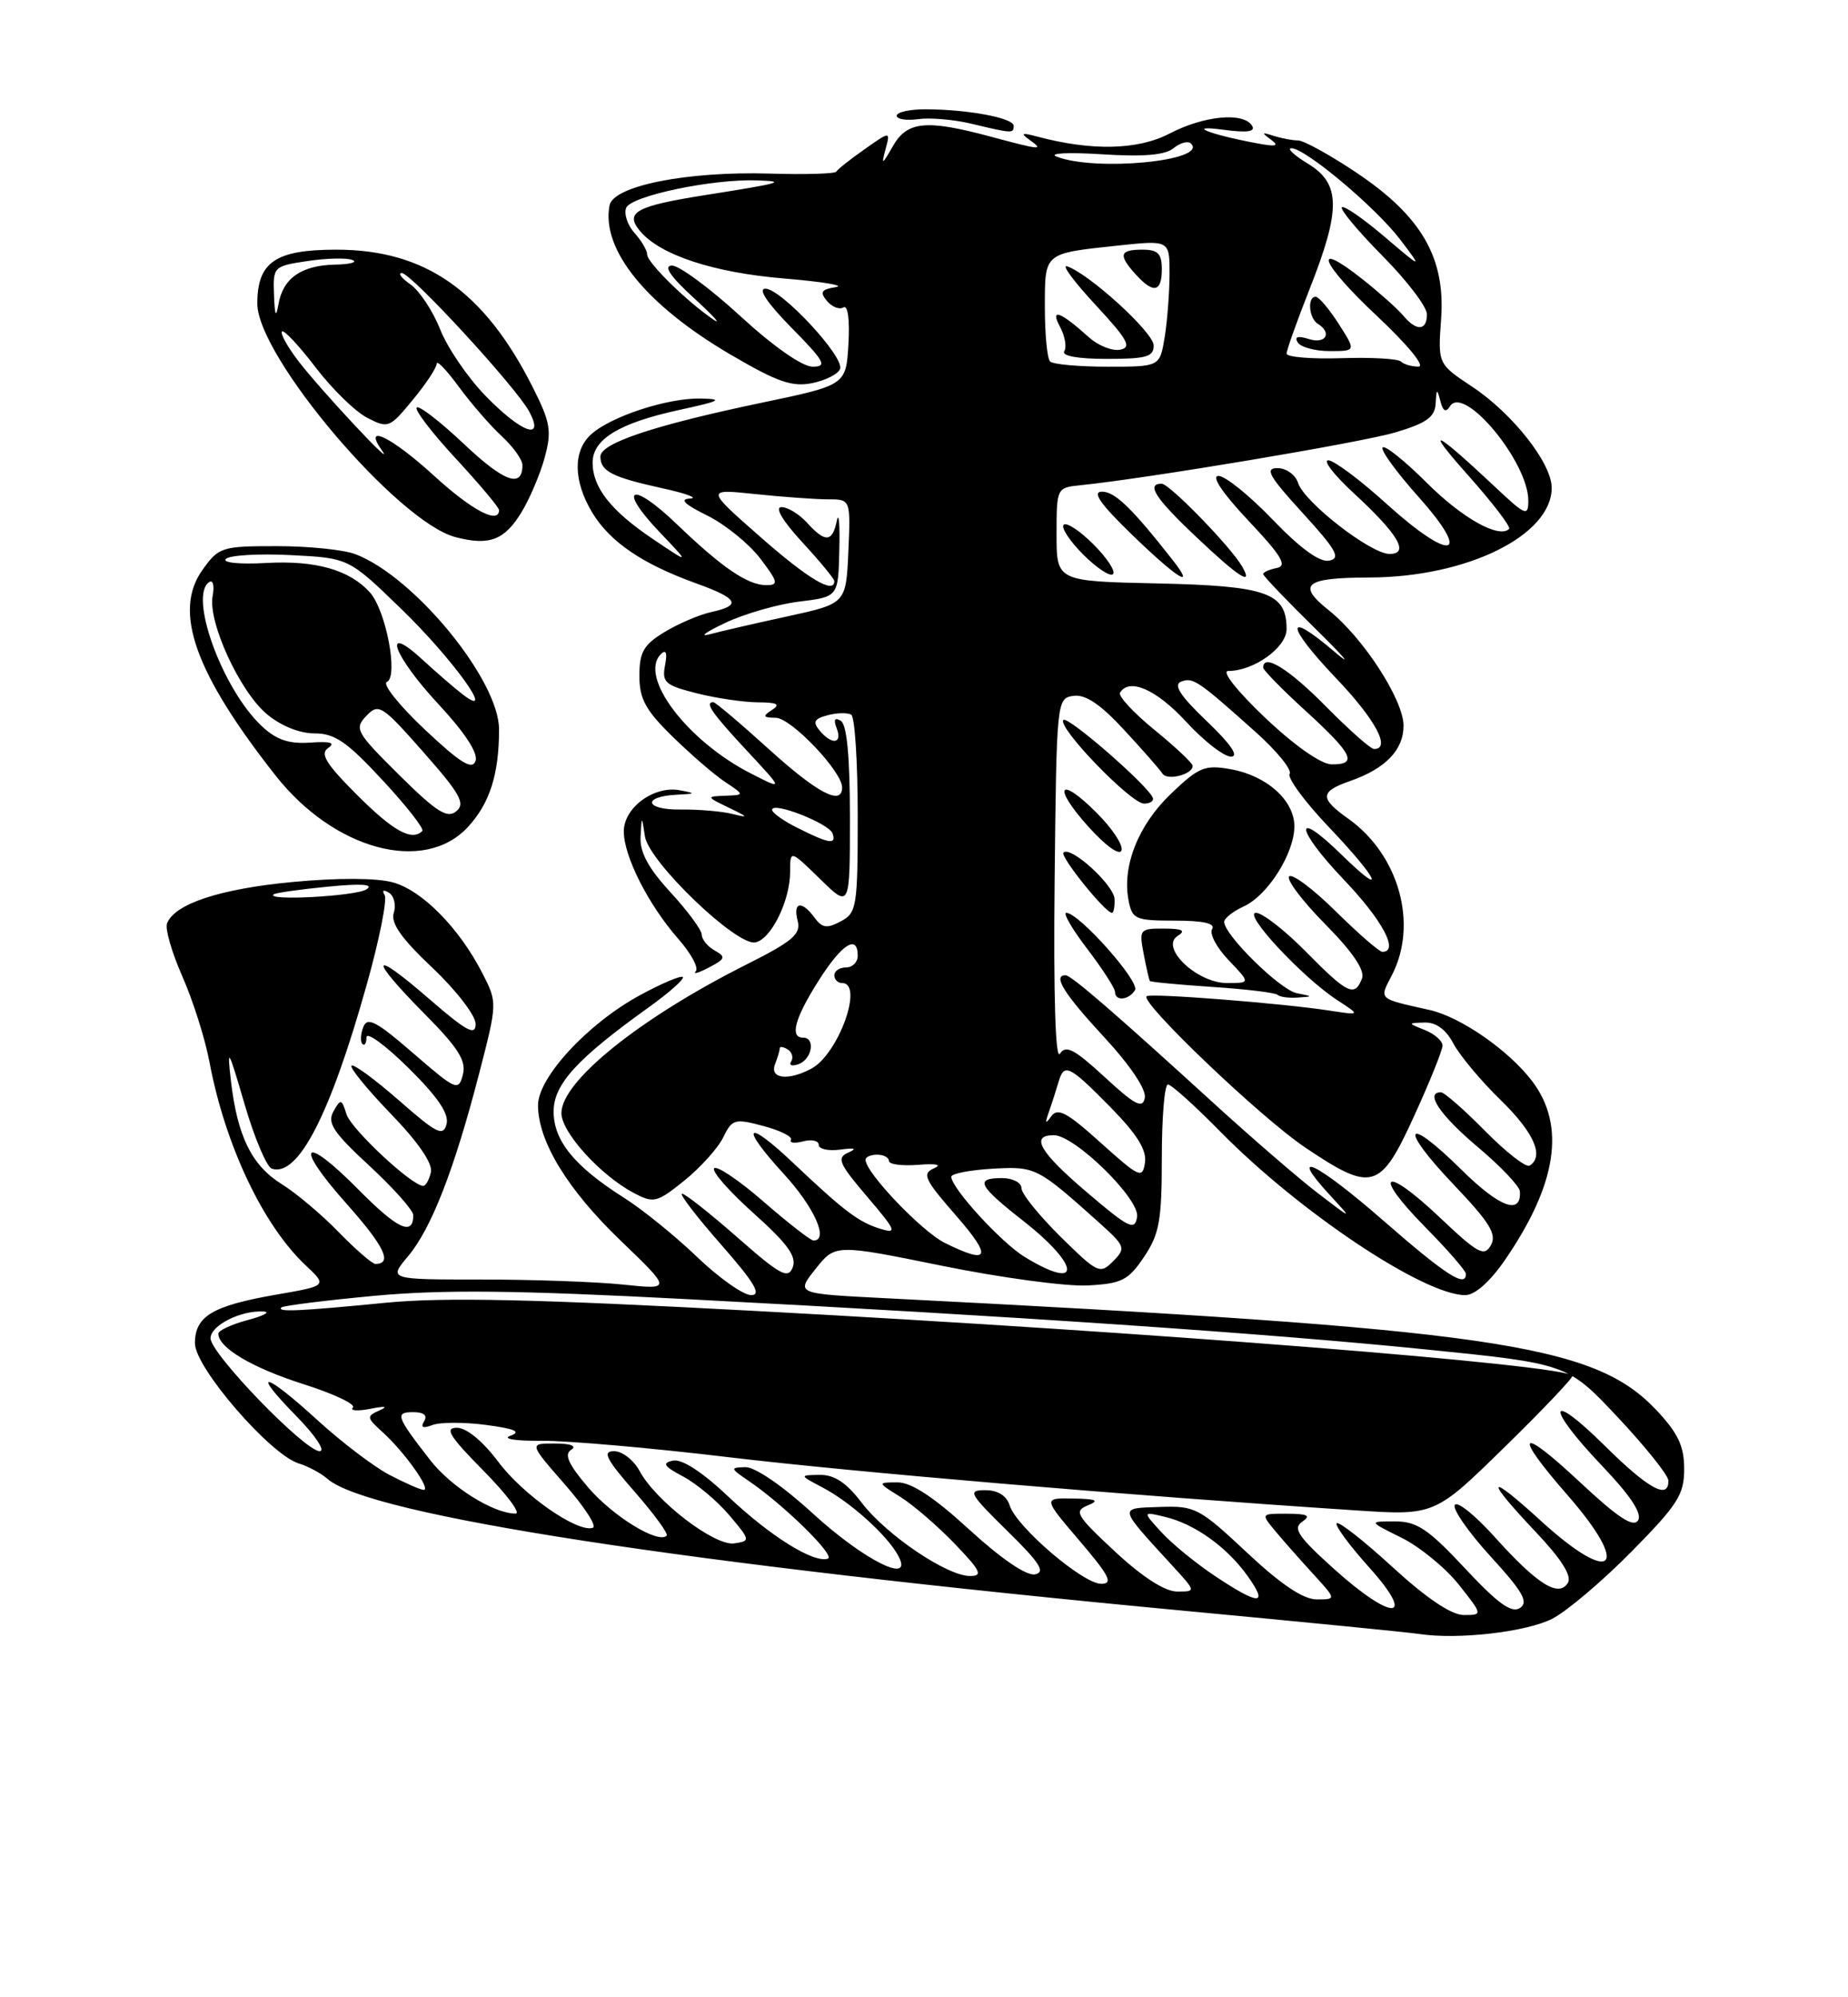 <?xml version="1.0" encoding="UTF-8" standalone="no"?>
<!DOCTYPE svg PUBLIC "-//W3C//DTD SVG 1.1//EN" "http://www.w3.org/Graphics/SVG/1.1/DTD/svg11.dtd" >
<svg xmlns="http://www.w3.org/2000/svg" xmlns:xlink="http://www.w3.org/1999/xlink" version="1.1" viewBox="0 0 237 256">
 <g >
 <path fill="currentColor"
d=" M 199.09 207.47 C 200.96 206.50 205.54 202.63 209.25 198.86 C 215.18 192.85 216.00 191.56 215.99 188.26 C 215.98 185.32 215.20 183.67 212.36 180.67 C 204.33 172.21 191.44 170.35 113.28 166.38 C 102.07 165.81 102.07 165.81 104.60 162.63 C 107.13 159.46 107.13 159.46 120.82 162.24 C 128.34 163.77 136.73 164.90 139.47 164.76 C 143.87 164.53 144.69 164.11 146.72 161.10 C 148.69 158.17 149.00 156.43 149.00 148.35 C 149.00 143.21 149.35 139.00 149.78 139.00 C 150.21 139.00 153.25 141.73 156.53 145.07 C 166.67 155.37 182.61 166.00 187.92 166.00 C 189.15 166.00 191.09 164.28 193.01 161.49 C 199.69 151.77 200.83 144.26 196.47 138.54 C 193.46 134.60 187.29 130.33 183.33 129.45 C 176.64 127.95 176.87 128.16 178.51 124.98 C 181.89 118.45 179.42 109.57 172.93 104.95 C 169.20 102.30 169.25 101.46 173.19 100.09 C 177.69 98.51 180.00 96.12 180.00 93.02 C 180.00 89.71 174.85 81.76 170.40 78.21 C 166.26 74.91 167.36 74.04 175.64 74.02 C 188.13 73.98 199.00 68.63 199.00 62.52 C 199.00 59.37 193.99 53.01 188.81 49.57 C 184.40 46.65 184.40 46.65 184.82 40.86 C 185.38 33.01 182.29 27.69 173.90 22.09 C 170.53 19.84 167.19 18.00 166.47 18.00 C 165.75 18.00 164.34 17.73 163.33 17.41 C 161.80 16.91 161.75 16.99 163.00 17.90 C 164.14 18.74 163.66 18.84 161.00 18.33 C 154.96 17.19 152.03 15.98 156.88 16.63 C 159.95 17.04 161.05 16.89 160.57 16.11 C 159.47 14.34 154.40 14.82 149.99 17.12 C 145.92 19.24 140.00 19.37 133.00 17.50 C 131.06 16.98 130.84 17.07 132.00 17.90 C 133.95 19.29 133.55 19.26 127.00 17.50 C 118.76 15.29 116.33 15.53 114.50 18.75 C 113.12 21.16 113.01 21.21 113.56 19.15 C 114.20 16.79 114.20 16.79 110.85 19.15 C 109.01 20.44 107.39 21.73 107.25 22.00 C 107.12 22.27 103.29 22.39 98.75 22.25 C 88.14 21.93 78.65 23.81 78.17 26.33 C 77.09 31.99 82.89 39.13 93.71 45.46 C 99.70 48.97 101.59 49.63 104.19 49.10 C 105.93 48.74 107.53 47.92 107.74 47.27 C 108.27 45.69 100.16 37.00 98.16 37.00 C 97.16 37.00 98.39 38.84 101.50 42.00 C 105.77 46.34 106.13 47.00 104.22 47.00 C 102.89 47.00 99.17 44.40 94.93 40.50 C 91.03 36.93 87.09 34.02 86.17 34.04 C 85.04 34.07 85.96 35.43 89.00 38.21 C 91.47 40.47 92.60 41.71 91.50 40.97 C 88.08 38.64 83.00 33.66 83.00 32.63 C 83.00 32.10 82.27 30.85 81.38 29.87 C 80.49 28.88 80.00 27.43 80.30 26.65 C 80.89 25.12 91.32 22.92 97.08 23.12 C 100.98 23.25 100.23 23.46 90.47 25.00 C 81.58 26.40 80.10 27.21 82.06 29.59 C 84.62 32.68 91.50 34.95 100.61 35.70 C 105.50 36.11 108.46 36.60 107.19 36.80 C 105.33 37.09 105.11 37.43 106.05 38.57 C 106.70 39.34 107.65 39.72 108.17 39.40 C 108.73 39.05 108.99 40.97 108.81 44.09 C 108.50 49.36 108.50 49.36 97.68 51.62 C 83.85 54.52 77.00 56.80 77.00 58.52 C 77.00 60.40 78.49 61.16 84.94 62.58 C 88.00 63.25 89.60 63.84 88.50 63.90 C 87.10 63.97 87.77 64.63 90.69 66.07 C 92.99 67.21 96.05 69.69 97.49 71.57 C 99.80 74.61 99.89 75.00 98.27 75.00 C 95.89 75.00 92.59 72.75 86.77 67.16 C 80.97 61.59 79.11 62.44 84.56 68.17 C 88.50 72.30 88.50 72.30 83.79 69.13 C 78.36 65.48 76.00 62.50 76.00 59.30 C 76.00 56.29 79.41 54.22 87.13 52.54 C 92.39 51.40 92.87 51.15 89.88 51.08 C 85.63 50.99 78.36 53.36 75.80 55.68 C 73.45 57.81 73.52 61.70 75.99 65.76 C 78.26 69.48 82.40 72.29 89.25 74.76 C 94.70 76.72 95.16 77.59 91.21 78.45 C 89.67 78.79 86.97 79.95 85.21 81.02 C 82.54 82.64 82.00 83.58 82.00 86.62 C 82.00 89.59 82.79 91.03 86.25 94.41 C 88.59 96.70 91.62 99.32 93.00 100.23 C 95.50 101.90 95.50 101.90 93.00 101.99 C 90.54 102.09 90.55 102.11 93.50 103.54 C 95.96 104.72 96.05 104.86 94.00 104.34 C 92.62 103.99 89.59 103.73 87.25 103.76 C 82.70 103.82 82.30 102.09 86.81 101.86 C 89.25 101.74 89.28 101.69 87.19 101.29 C 83.89 100.66 80.00 103.51 80.00 106.56 C 80.00 109.76 83.15 115.96 86.98 120.33 C 88.62 122.19 89.63 124.06 89.23 124.49 C 88.83 124.92 89.58 124.71 90.91 124.01 C 93.03 122.91 93.12 122.65 91.66 121.83 C 90.75 121.32 90.00 120.41 90.00 119.81 C 90.00 119.21 88.20 116.77 86.00 114.38 C 83.16 111.30 82.04 109.24 82.15 107.27 C 82.30 104.50 82.30 104.50 82.71 107.20 C 83.21 110.46 94.44 121.25 96.86 120.79 C 98.89 120.40 101.33 115.45 101.33 111.73 C 101.33 108.92 101.33 108.92 105.17 112.66 C 109.00 116.41 109.00 116.41 109.00 104.76 C 109.00 96.95 108.61 92.88 107.83 92.39 C 107.04 91.91 106.87 92.22 107.30 93.34 C 108.07 95.35 106.69 95.53 105.10 93.62 C 104.20 92.53 104.42 92.12 106.15 91.67 C 107.36 91.35 108.72 91.33 109.17 91.61 C 109.63 91.89 110.00 97.70 110.00 104.52 C 110.00 116.23 109.88 117.00 107.83 118.09 C 106.06 119.04 105.44 118.95 104.47 117.63 C 102.82 115.37 101.66 115.59 102.30 118.03 C 102.74 119.73 101.66 120.65 95.66 123.66 C 82.06 130.50 72.00 138.58 72.00 142.67 C 72.00 145.14 77.02 150.66 81.31 152.92 C 83.83 154.25 84.25 154.15 87.75 151.33 C 89.81 149.67 92.06 147.18 92.74 145.80 C 93.90 143.42 94.22 143.34 97.93 144.33 C 100.10 144.91 101.68 145.70 101.44 146.10 C 101.20 146.49 101.90 146.58 103.00 146.29 C 104.10 146.00 105.00 146.21 105.00 146.74 C 105.00 147.28 106.24 147.55 107.75 147.35 C 109.65 147.09 109.96 147.21 108.77 147.74 C 107.27 148.41 107.59 149.14 111.21 153.38 C 114.91 157.71 115.10 158.17 112.94 157.51 C 110.12 156.65 108.30 155.27 101.77 149.10 C 95.62 143.27 94.78 144.21 100.53 150.48 C 104.44 154.74 106.34 159.00 104.33 159.00 C 103.96 159.00 101.09 156.77 97.95 154.04 C 94.82 151.31 91.96 149.38 91.59 149.74 C 91.23 150.10 93.51 152.70 96.65 155.51 C 100.98 159.38 102.19 161.05 101.67 162.42 C 101.07 163.98 100.09 163.45 94.58 158.61 C 91.07 155.53 87.87 153.00 87.47 153.00 C 87.08 153.00 89.32 155.93 92.46 159.50 C 96.76 164.40 97.72 166.00 96.33 166.00 C 95.33 166.00 92.21 163.80 89.40 161.11 C 86.60 158.42 82.37 155.00 80.01 153.51 C 73.69 149.51 71.00 146.22 71.00 142.47 C 71.00 138.97 73.98 135.71 83.25 129.07 C 85.86 127.20 87.80 125.47 87.57 125.23 C 87.33 125.00 84.84 126.05 82.03 127.58 C 75.37 131.21 69.00 138.09 69.00 141.66 C 69.00 146.28 72.78 152.47 79.59 159.01 C 86.14 165.30 86.14 165.30 79.92 164.65 C 76.50 164.29 68.33 164.00 61.76 164.00 C 49.82 164.00 49.82 164.00 52.33 161.02 C 55.32 157.46 58.25 149.95 61.45 137.59 C 63.78 128.58 63.79 128.50 61.89 124.79 C 58.93 118.99 54.17 114.14 50.40 113.10 C 48.29 112.52 43.34 112.50 37.49 113.05 C 28.20 113.93 22.38 115.85 21.42 118.36 C 21.15 119.04 22.04 122.10 23.39 125.16 C 24.74 128.21 26.30 133.13 26.86 136.10 C 28.86 146.75 33.72 157.02 39.17 162.15 C 41.99 164.80 41.99 164.80 35.41 165.94 C 27.22 167.37 25.00 168.70 25.00 172.18 C 25.00 175.29 34.67 186.46 38.31 187.57 C 39.52 187.94 41.18 188.83 42.01 189.56 C 47.34 194.21 87.80 200.44 152.00 206.47 C 167.12 207.89 180.62 209.22 182.00 209.43 C 186.97 210.19 195.75 209.18 199.09 207.47 Z  M 59.97 106.04 C 62.80 103.00 64.00 99.27 64.00 93.49 C 64.00 87.16 53.12 73.90 45.58 71.03 C 44.09 70.46 39.55 70.00 35.50 70.00 C 28.42 70.00 28.05 70.12 25.95 73.07 C 22.18 78.36 25.00 86.28 35.34 99.40 C 42.85 108.94 54.36 112.04 59.97 106.04 Z  M 66.89 65.64 C 67.94 63.91 69.28 60.76 69.86 58.63 C 70.78 55.23 70.59 54.12 68.32 49.63 C 62.10 37.29 54.54 32.00 43.13 32.00 C 35.33 32.00 33.00 33.59 33.00 38.91 C 33.00 45.69 50.99 66.88 58.40 68.84 C 62.75 69.98 64.69 69.25 66.89 65.64 Z  M 130.00 16.13 C 130.00 15.12 124.18 14.03 118.75 14.01 C 116.69 14.00 115.00 14.37 115.00 14.83 C 115.00 15.28 116.24 15.48 117.75 15.27 C 119.26 15.06 122.30 15.32 124.50 15.84 C 129.86 17.12 130.00 17.13 130.00 16.13 Z  M 178.60 200.87 C 174.93 197.50 171.70 194.97 171.43 195.24 C 171.16 195.50 173.02 198.03 175.56 200.86 C 181.78 207.78 178.62 207.89 171.00 201.02 C 166.47 196.94 165.77 195.88 167.00 195.05 C 168.16 194.26 167.72 194.03 165.10 194.02 C 161.69 194.00 161.69 194.00 163.56 196.25 C 164.59 197.49 166.78 199.96 168.42 201.75 C 171.39 205.00 171.39 205.00 168.86 205.00 C 167.14 205.00 164.26 203.07 159.91 198.99 C 153.81 193.28 153.27 192.99 148.74 193.15 C 143.39 193.34 143.32 193.00 150.42 200.75 C 153.39 204.00 153.39 204.00 150.95 203.99 C 149.39 203.99 146.49 202.12 143.00 198.87 C 138.02 194.24 137.69 193.68 139.50 192.95 C 141.05 192.32 140.62 192.12 137.63 192.07 C 133.76 192.00 133.76 192.00 138.46 197.50 C 142.29 201.99 142.80 203.00 141.22 203.00 C 138.88 203.00 130.36 195.71 129.49 192.96 C 129.09 191.70 127.97 191.00 126.37 191.00 C 124.06 191.00 124.28 191.40 129.18 196.22 C 133.36 200.31 134.12 201.51 132.74 201.79 C 131.65 202.01 128.42 199.81 124.34 196.08 C 119.77 191.89 116.90 190.00 115.11 190.00 C 112.50 190.01 112.50 190.01 115.50 191.88 C 117.15 192.92 120.28 195.62 122.45 197.88 C 125.79 201.36 126.09 202.00 124.40 202.00 C 121.44 202.00 113.67 196.74 110.51 192.61 C 108.56 190.04 107.00 189.01 105.13 189.04 C 102.50 189.08 102.50 189.08 105.50 190.66 C 109.08 192.54 113.78 196.77 115.19 199.39 C 117.27 203.22 110.85 200.04 104.19 193.94 C 100.42 190.48 96.83 188.02 95.61 188.05 C 93.61 188.10 93.63 188.19 96.00 189.80 C 100.55 192.89 107.21 199.43 106.17 199.78 C 104.35 200.38 98.77 196.90 93.37 191.79 C 90.07 188.67 87.45 186.97 86.31 187.21 C 84.86 187.52 85.12 187.93 87.63 189.26 C 89.35 190.18 92.01 192.41 93.53 194.21 C 96.25 197.43 96.26 197.51 94.16 197.82 C 91.66 198.19 84.08 192.39 82.02 188.53 C 81.27 187.14 79.80 186.00 78.75 186.00 C 77.21 186.00 77.72 187.00 81.39 191.20 C 83.89 194.06 85.74 196.59 85.50 196.83 C 84.42 197.92 78.60 194.35 75.45 190.67 C 72.91 187.70 72.32 186.41 73.24 185.83 C 74.02 185.34 73.22 185.02 71.17 185.02 C 67.84 185.00 67.84 185.00 72.43 190.25 C 74.96 193.13 76.58 195.64 76.03 195.82 C 74.06 196.48 67.09 191.62 63.90 187.36 C 61.92 184.72 59.83 183.00 58.60 183.00 C 56.97 183.00 57.64 184.09 62.00 188.50 C 64.99 191.53 66.84 194.00 66.12 194.00 C 63.29 194.00 57.84 190.59 55.16 187.13 C 50.81 181.54 50.62 181.00 53.00 181.00 C 54.36 181.00 54.86 181.42 54.39 182.17 C 53.90 182.97 54.23 183.12 55.46 182.65 C 56.45 182.27 59.55 182.27 62.35 182.64 C 66.03 183.13 66.90 183.51 65.47 184.02 C 64.34 184.42 66.05 184.70 69.50 184.67 C 72.80 184.65 83.60 185.59 93.50 186.78 C 109.52 188.69 144.62 191.67 173.75 193.58 C 183.99 194.26 183.99 194.26 192.99 185.45 C 197.94 180.61 201.84 176.50 201.66 176.32 C 200.23 174.90 147.97 170.76 96.94 168.03 C 68.46 166.50 56.98 166.25 49.44 166.98 C 38.29 168.07 35.47 168.19 36.09 167.58 C 36.32 167.35 41.68 166.68 48.00 166.09 C 56.81 165.27 66.18 165.37 88.00 166.51 C 130.28 168.71 162.25 170.88 182.76 172.95 C 201.02 174.79 201.02 174.79 207.47 181.65 C 211.01 185.42 213.93 189.06 213.96 189.75 C 214.04 192.29 211.41 190.85 205.78 185.28 C 198.45 178.03 198.16 180.22 205.44 187.86 C 209.10 191.69 210.62 193.99 210.08 194.87 C 209.48 195.83 207.50 194.53 202.63 189.98 C 194.80 182.65 193.93 183.51 201.00 191.60 C 209.28 201.06 206.86 203.38 197.58 194.90 C 190.67 188.59 190.33 189.36 196.94 196.34 C 200.27 199.86 201.62 202.00 201.07 202.89 C 199.89 204.79 197.15 203.07 191.69 197.00 C 189.19 194.22 186.89 192.37 186.57 192.89 C 186.25 193.40 188.32 196.38 191.17 199.50 C 195.31 204.03 196.07 205.35 194.93 206.10 C 193.86 206.81 192.10 205.54 187.88 201.02 C 183.15 195.96 181.71 195.00 178.88 195.00 C 175.50 195.00 175.50 195.00 179.75 197.10 C 182.08 198.26 185.38 200.96 187.08 203.10 C 190.17 207.00 190.17 207.00 187.73 207.00 C 186.14 207.00 182.97 204.87 178.60 200.87 Z  M 155.90 202.06 C 153.45 200.44 150.34 197.90 148.98 196.42 C 146.50 193.72 146.50 193.72 149.44 194.43 C 153.24 195.34 157.38 198.31 160.03 202.04 C 162.69 205.78 161.53 205.79 155.90 202.06 Z  M 49.87 189.00 C 47.88 187.94 43.77 184.81 40.73 182.04 C 33.89 175.78 32.03 175.42 38.00 181.50 C 40.43 183.97 41.78 186.00 41.00 186.00 C 39.09 186.00 27.00 173.50 27.00 171.53 C 27.00 169.88 30.90 167.92 33.82 168.10 C 34.74 168.16 33.81 168.65 31.75 169.20 C 29.69 169.75 28.00 170.53 28.00 170.94 C 28.00 172.75 32.37 175.33 38.92 177.41 C 42.82 178.65 45.67 180.00 45.26 180.41 C 44.84 180.82 45.85 180.89 47.50 180.57 C 49.40 180.19 49.83 180.26 48.68 180.77 C 46.98 181.52 47.00 181.69 49.04 183.54 C 51.87 186.09 55.37 191.01 54.32 190.96 C 53.87 190.93 51.87 190.05 49.87 189.00 Z  M 177.41 156.45 C 168.81 148.95 164.98 147.13 170.57 153.20 C 173.50 156.37 173.50 156.37 169.02 152.94 C 166.55 151.05 160.59 145.90 155.76 141.50 C 142.83 129.71 137.38 125.00 136.65 125.00 C 134.97 125.00 136.45 127.37 141.58 132.91 C 144.96 136.56 147.02 139.64 146.82 140.71 C 146.54 142.15 145.58 141.66 141.67 138.05 C 137.79 134.47 136.68 133.89 135.93 135.06 C 135.36 135.96 135.10 127.66 135.25 113.00 C 135.50 89.72 135.52 89.50 137.67 89.19 C 139.21 88.97 141.13 90.27 144.17 93.56 C 146.55 96.13 148.76 98.65 149.08 99.15 C 149.69 100.12 153.04 99.24 152.95 98.14 C 152.92 97.79 150.71 95.71 148.03 93.53 C 145.35 91.34 143.37 89.20 143.64 88.78 C 144.83 86.84 148.30 88.37 152.11 92.50 C 154.39 94.98 156.98 96.99 157.88 96.98 C 158.93 96.96 157.83 95.36 154.77 92.44 C 151.37 89.20 150.44 87.77 151.47 87.37 C 153.00 86.78 153.62 87.20 161.08 93.87 C 163.77 96.28 165.71 98.67 165.39 99.18 C 165.07 99.70 167.33 102.76 170.40 105.99 C 176.79 112.68 178.03 115.39 172.02 109.52 C 165.80 103.44 166.10 106.21 172.38 112.79 C 177.32 117.97 179.46 122.00 177.28 122.00 C 176.89 122.00 174.20 119.66 171.31 116.81 C 168.41 113.95 165.73 111.94 165.33 112.33 C 164.94 112.73 167.02 115.48 169.95 118.45 C 173.50 122.04 175.07 124.37 174.67 125.42 C 173.74 127.84 172.82 127.40 167.50 122.00 C 164.79 119.25 161.90 117.00 161.08 117.00 C 159.32 117.00 167.02 125.27 171.50 128.19 C 174.50 130.14 174.50 130.14 170.50 129.53 C 164.42 128.59 147.56 127.27 147.05 127.69 C 146.16 128.43 161.67 143.24 167.36 147.06 C 175.99 152.86 177.01 152.56 181.36 143.04 C 183.36 138.66 185.00 134.60 185.00 134.01 C 185.00 133.42 183.99 132.53 182.75 132.03 C 180.50 131.13 180.50 131.13 182.72 131.06 C 184.17 131.02 185.45 131.96 186.39 133.75 C 187.19 135.26 189.90 138.51 192.42 140.96 C 196.72 145.14 198.08 148.21 196.17 149.40 C 195.71 149.68 193.14 147.68 190.46 144.96 C 187.77 142.23 185.22 140.00 184.79 140.00 C 182.70 140.00 184.67 142.93 189.50 147.00 C 192.44 149.47 194.87 152.04 194.92 152.69 C 195.13 155.80 192.33 154.77 187.43 149.93 C 180.14 142.73 179.32 144.39 186.47 151.88 C 191.06 156.70 191.99 158.20 191.20 159.60 C 190.35 161.12 189.55 160.69 184.61 156.01 C 177.43 149.22 175.91 150.32 182.81 157.31 C 185.66 160.20 188.00 162.89 188.00 163.28 C 188.00 165.10 185.44 163.45 177.41 156.45 Z  M 145.56 126.91 C 146.22 125.83 138.37 117.00 136.75 117.00 C 136.29 117.00 137.50 119.09 139.45 121.64 C 141.40 124.20 143.00 126.67 143.00 127.14 C 143.00 128.37 144.76 128.20 145.56 126.91 Z  M 166.31 127.30 C 164.18 126.89 157.00 119.83 157.00 118.16 C 157.00 117.70 158.13 116.81 159.50 116.18 C 162.58 114.78 165.99 109.39 166.00 105.92 C 166.00 102.59 162.47 99.42 157.82 98.59 C 154.52 98.00 153.75 98.32 150.19 101.72 C 146.00 105.71 143.89 110.99 144.73 115.38 C 145.20 117.83 145.60 118.00 150.68 118.00 C 154.32 118.00 155.90 118.36 155.45 119.08 C 155.08 119.68 156.04 121.48 157.58 123.08 C 160.37 126.00 160.37 126.00 157.36 126.00 C 153.50 126.00 148.71 121.43 151.03 119.96 C 152.12 119.27 151.66 119.03 149.28 119.02 C 146.17 119.00 146.07 119.13 146.67 122.25 C 147.01 124.04 147.37 125.61 147.47 125.74 C 147.56 125.87 151.18 126.21 155.50 126.50 C 159.82 126.78 163.57 127.24 163.84 127.51 C 164.11 127.78 165.27 127.94 166.42 127.86 C 168.41 127.73 168.41 127.71 166.31 127.30 Z  M 142.94 115.25 C 142.89 113.45 137.30 108.36 136.39 109.28 C 135.91 109.76 141.74 117.00 142.60 117.00 C 142.82 117.00 142.98 116.21 142.94 115.25 Z  M 140.65 104.19 C 135.76 99.29 134.92 100.80 139.64 106.02 C 141.83 108.45 143.60 109.70 143.83 109.00 C 144.06 108.32 142.63 106.16 140.65 104.19 Z  M 147.83 102.23 C 147.12 100.58 136.94 91.73 136.38 92.28 C 135.52 93.15 145.03 103.00 146.72 103.00 C 147.52 103.00 148.02 102.65 147.83 102.23 Z  M 131.42 161.11 C 128.42 159.29 122.00 152.27 122.00 150.82 C 122.00 150.43 124.36 149.97 127.25 149.80 C 132.80 149.48 133.01 149.59 140.94 156.69 C 144.33 159.74 144.42 159.97 142.75 161.66 C 141.08 163.35 140.78 163.21 136.00 158.50 C 133.25 155.79 131.00 153.00 131.00 152.29 C 131.00 151.58 129.88 151.00 128.50 151.00 C 124.97 151.00 125.44 151.95 131.25 156.50 C 138.62 162.29 138.75 165.58 131.42 161.11 Z  M 43.45 157.94 C 41.28 155.70 37.99 152.93 36.14 151.78 C 32.28 149.39 30.44 145.64 29.61 138.50 C 29.10 134.08 29.29 134.41 31.34 141.44 C 32.61 145.81 34.20 149.57 34.86 149.79 C 38.22 150.91 42.34 142.92 47.01 126.28 C 48.64 120.50 49.68 115.29 49.33 114.73 C 48.95 114.11 49.18 113.99 49.89 114.43 C 50.54 114.84 50.82 115.99 50.50 116.99 C 50.08 118.31 51.46 120.27 55.46 124.05 C 58.51 126.93 61.00 130.17 61.00 131.24 C 61.00 132.82 59.85 132.20 55.00 128.00 C 47.50 121.50 47.20 122.63 54.47 129.97 C 58.80 134.34 59.82 135.97 59.36 137.75 C 58.80 139.89 58.49 139.75 52.99 134.99 C 48.26 130.89 47.10 130.29 46.59 131.64 C 46.24 132.54 46.19 133.52 46.48 133.81 C 46.76 134.10 47.00 133.71 47.00 132.95 C 47.00 132.19 49.42 133.96 52.38 136.88 C 56.16 140.61 57.61 142.76 57.27 144.08 C 56.84 145.71 56.02 145.30 51.16 141.04 C 48.07 138.34 45.34 136.33 45.08 136.59 C 44.82 136.84 47.10 139.63 50.14 142.78 C 53.65 146.41 55.52 149.14 55.26 150.25 C 55.04 151.21 54.60 152.00 54.28 152.00 C 52.83 152.00 45.05 144.74 44.44 142.82 C 43.81 140.83 43.69 140.80 42.76 142.46 C 41.94 143.93 42.74 145.15 47.38 149.43 C 50.47 152.29 53.00 155.13 53.00 155.75 C 53.00 158.48 50.98 157.54 46.00 152.50 C 38.81 145.22 37.58 146.59 44.42 154.26 C 49.30 159.74 50.39 162.00 48.14 162.00 C 47.74 162.00 45.63 160.17 43.45 157.94 Z  M 121.19 159.32 C 118.23 157.86 111.00 150.29 111.00 148.65 C 111.00 148.29 111.67 148.00 112.50 148.00 C 113.33 148.00 114.00 148.36 114.00 148.80 C 114.00 149.24 115.69 149.46 117.75 149.30 C 120.12 149.11 120.86 149.28 119.75 149.76 C 118.22 150.43 118.59 151.21 122.57 155.76 C 127.30 161.17 126.92 162.15 121.19 159.32 Z  M 139.32 152.76 C 133.33 147.66 132.08 145.50 135.15 145.50 C 137.83 145.50 146.19 153.69 145.83 155.96 C 145.54 157.80 144.81 157.44 139.32 152.76 Z  M 141.16 146.47 C 136.84 142.57 135.64 141.93 134.82 143.08 C 134.06 144.15 133.99 144.01 134.52 142.50 C 134.91 141.40 135.45 139.71 135.73 138.75 C 136.46 136.20 137.07 136.49 142.37 141.87 C 145.81 145.36 147.08 147.39 146.84 149.01 C 146.52 151.12 146.15 150.95 141.16 146.47 Z  M 99.39 136.42 C 99.73 135.55 100.00 134.62 100.00 134.36 C 100.00 134.10 100.46 134.16 101.02 134.51 C 101.58 134.86 101.78 135.55 101.46 136.06 C 101.15 136.56 101.59 136.71 102.45 136.38 C 104.15 135.73 104.60 133.00 103.00 133.00 C 101.25 133.00 101.92 130.52 104.98 125.70 C 107.96 120.99 110.00 119.69 110.00 122.50 C 110.00 123.33 109.33 124.00 108.50 124.00 C 107.67 124.00 107.00 124.45 107.00 125.00 C 107.00 125.55 107.45 126.00 108.00 126.00 C 110.81 126.00 107.53 135.11 104.06 136.97 C 101.09 138.56 98.68 138.27 99.39 136.42 Z  M 35.08 114.64 C 35.31 114.44 38.42 114.00 42.00 113.65 C 46.37 113.22 48.01 113.34 47.00 113.99 C 45.65 114.87 34.09 115.50 35.08 114.64 Z  M 102.27 106.11 C 100.50 105.23 99.03 104.19 99.02 103.80 C 98.99 102.67 106.35 105.55 106.78 106.83 C 107.27 108.30 106.34 108.15 102.27 106.11 Z  M 98.58 96.00 C 94.94 92.70 91.74 90.00 91.48 90.00 C 90.33 90.00 91.30 91.40 95.75 96.18 C 100.50 101.28 100.50 101.28 96.36 99.17 C 88.14 95.00 81.87 86.73 84.75 83.85 C 85.42 83.18 85.60 83.66 85.29 85.28 C 84.87 87.46 85.31 87.84 89.35 88.86 C 91.85 89.49 95.37 90.01 97.19 90.02 C 99.70 90.03 100.14 90.27 99.00 91.00 C 97.76 91.80 97.84 91.98 99.50 92.00 C 101.48 92.04 108.00 98.88 108.00 100.93 C 108.00 103.33 104.85 101.68 98.58 96.00 Z  M 162.22 91.97 C 158.60 88.52 156.61 86.00 157.52 86.00 C 160.81 86.00 165.00 82.99 165.00 80.63 C 165.00 75.98 162.47 75.09 148.46 74.78 C 135.50 74.50 135.50 74.50 135.50 68.50 C 135.50 62.57 135.53 62.50 138.50 62.20 C 147.03 61.34 174.50 56.74 178.92 55.43 C 182.96 54.23 184.02 53.47 184.12 51.71 C 184.22 49.81 184.30 49.76 184.72 51.40 C 185.05 52.71 185.43 52.92 185.95 52.08 C 187.71 49.23 196.00 59.20 196.00 64.16 C 196.00 66.23 195.65 66.09 191.75 62.42 C 183.90 55.05 182.52 54.45 188.28 60.92 C 191.42 64.45 193.79 67.54 193.54 67.79 C 192.26 69.07 187.51 66.41 182.98 61.88 C 180.17 59.08 177.63 57.04 177.32 57.35 C 177.01 57.66 179.09 60.52 181.93 63.70 C 188.91 71.52 186.14 72.10 177.82 64.58 C 174.43 61.51 171.07 59.00 170.35 59.00 C 169.63 59.00 171.09 60.88 173.59 63.19 C 179.33 68.48 180.82 71.00 178.20 71.00 C 175.80 71.00 167.25 64.37 166.47 61.89 C 166.14 60.85 164.95 60.00 163.83 60.00 C 162.16 60.00 162.74 61.03 167.06 65.75 C 171.40 70.50 171.99 71.56 170.46 71.86 C 169.25 72.10 166.77 70.30 163.22 66.61 C 160.26 63.52 157.13 61.00 156.27 61.00 C 155.30 61.00 156.76 63.18 160.10 66.73 C 164.36 71.24 165.13 72.53 163.75 72.80 C 162.79 72.99 162.00 73.34 162.00 73.58 C 162.00 73.82 165.04 77.00 168.75 80.64 C 172.46 84.28 173.55 85.59 171.16 83.55 C 164.74 78.06 164.85 80.11 171.34 86.92 C 176.40 92.22 178.43 96.00 176.22 96.00 C 175.78 96.00 172.99 93.53 170.00 90.50 C 165.27 85.71 162.00 83.70 162.00 85.57 C 162.00 85.89 164.47 88.41 167.50 91.17 C 173.52 96.67 174.16 98.02 170.75 97.97 C 169.40 97.94 165.99 95.54 162.22 91.97 Z  M 140.23 69.77 C 138.49 68.03 136.77 66.90 136.41 67.26 C 136.05 67.62 137.18 69.34 138.92 71.08 C 140.66 72.82 142.38 73.95 142.74 73.59 C 143.10 73.23 141.97 71.51 140.23 69.77 Z  M 150.32 71.69 C 145.10 65.05 142.96 63.00 141.31 63.02 C 140.02 63.03 141.12 64.61 145.16 68.52 C 151.03 74.20 153.49 75.71 150.32 71.69 Z  M 159.30 72.61 C 157.85 70.09 149.98 62.00 148.98 62.00 C 146.95 62.00 148.16 63.87 153.44 68.85 C 158.87 73.99 160.81 75.23 159.30 72.61 Z  M 92.98 79.85 C 95.44 78.68 99.71 77.45 102.48 77.11 C 107.50 76.50 107.50 76.50 107.64 70.50 C 107.72 67.20 107.58 65.51 107.32 66.75 C 106.75 69.52 105.84 69.58 103.50 67.00 C 102.50 65.90 101.03 65.00 100.22 65.00 C 99.32 65.00 100.35 66.74 102.87 69.48 C 105.14 71.94 107.00 74.19 107.00 74.48 C 107.00 76.21 103.63 74.20 97.50 68.81 C 90.50 62.66 90.50 62.66 96.90 63.33 C 100.41 63.70 104.60 64.00 106.19 64.00 C 109.09 64.00 109.09 64.00 108.80 70.68 C 108.50 77.36 108.50 77.36 101.00 79.00 C 96.88 79.89 92.38 80.93 91.00 81.30 C 89.62 81.67 90.51 81.02 92.98 79.85 Z  M 134.67 46.33 C 134.30 45.97 134.00 42.86 134.00 39.44 C 134.00 32.33 133.80 32.50 143.33 31.48 C 150.00 30.77 150.00 30.77 149.99 35.13 C 149.98 37.54 149.70 41.19 149.36 43.25 C 148.74 47.00 148.74 47.00 142.04 47.00 C 138.35 47.00 135.03 46.70 134.67 46.33 Z  M 147.95 44.25 C 147.90 42.57 139.60 35.02 136.83 34.13 C 136.10 33.89 137.75 36.12 140.50 39.08 C 144.63 43.53 145.18 44.53 143.66 44.82 C 142.65 45.02 140.85 44.31 139.66 43.24 C 135.95 39.90 134.62 39.43 135.95 41.90 C 136.58 43.08 136.82 44.48 136.49 45.02 C 136.12 45.62 138.24 46.00 141.94 46.00 C 147.06 46.00 147.99 45.73 147.95 44.25 Z  M 149.00 34.50 C 149.00 32.50 148.50 32.00 146.50 32.00 C 143.57 32.00 143.39 32.67 145.65 35.17 C 147.92 37.68 149.00 37.46 149.00 34.50 Z  M 179.67 46.34 C 179.31 45.98 175.86 45.78 172.01 45.91 C 168.15 46.03 165.00 45.77 165.00 45.32 C 165.01 44.87 166.34 41.12 167.97 37.00 C 171.98 26.84 171.94 23.54 167.75 20.99 C 165.96 19.90 165.00 19.01 165.62 19.00 C 167.40 19.00 176.45 26.59 179.59 30.73 C 182.45 34.50 182.45 34.50 177.51 30.30 C 174.79 27.99 172.36 26.31 172.09 26.57 C 171.83 26.84 174.18 29.64 177.31 32.81 C 180.44 35.97 183.00 39.33 183.00 40.28 C 183.00 42.41 181.66 42.49 179.97 40.46 C 179.27 39.62 176.94 37.54 174.80 35.84 C 168.12 30.55 169.32 33.69 176.58 40.49 C 180.53 44.20 182.82 46.98 181.92 46.99 C 181.05 46.99 180.04 46.70 179.67 46.34 Z  M 171.70 41.54 C 170.49 39.64 169.16 38.07 168.75 38.04 C 167.64 37.98 167.84 40.78 169.00 41.50 C 170.88 42.66 170.03 44.14 167.87 43.46 C 166.44 43.01 165.97 43.15 166.43 43.89 C 166.81 44.50 168.65 45.00 170.51 45.00 C 173.91 45.00 173.91 45.00 171.70 41.54 Z  M 135.50 20.07 C 134.40 19.64 136.98 19.50 141.24 19.77 C 146.67 20.12 149.44 19.88 150.51 18.99 C 151.36 18.29 152.36 18.03 152.75 18.41 C 154.96 20.63 140.45 22.02 135.50 20.07 Z  M 45.80 101.90 C 41.78 97.88 41.00 96.60 42.10 95.86 C 43.07 95.20 42.37 95.00 39.80 95.18 C 37.04 95.37 35.45 94.84 33.55 93.05 C 28.49 88.29 24.13 76.27 26.86 74.59 C 27.33 74.30 27.51 75.11 27.27 76.39 C 26.64 79.68 30.72 88.59 34.21 91.52 C 35.99 93.02 38.40 94.00 40.33 94.00 C 42.92 93.99 44.51 95.08 49.07 100.01 C 52.14 103.31 54.43 106.24 54.16 106.51 C 52.82 107.85 50.45 106.54 45.80 101.90 Z  M 51.20 99.34 C 45.66 93.85 45.41 93.40 46.98 91.76 C 48.56 90.11 48.97 90.36 54.30 96.40 C 59.03 101.76 59.72 102.99 58.52 103.98 C 57.36 104.95 55.99 104.08 51.20 99.34 Z  M 54.47 93.50 C 51.19 90.41 49.00 87.67 49.61 87.41 C 51.13 86.75 49.50 78.21 47.43 75.92 C 44.81 73.03 40.46 71.80 34.12 72.16 C 30.73 72.35 28.47 72.12 28.96 71.64 C 29.44 71.16 33.18 70.94 37.27 71.15 C 44.72 71.52 44.72 71.52 51.42 78.01 C 58.02 84.39 63.80 92.39 59.40 89.05 C 58.36 88.26 56.04 86.26 54.25 84.61 C 48.84 79.61 50.38 83.97 56.27 90.30 C 59.61 93.89 61.34 96.53 60.99 97.53 C 60.56 98.74 59.06 97.81 54.47 93.50 Z  M 55.69 61.00 C 50.19 55.98 46.45 54.16 48.99 57.75 C 50.95 60.52 41.00 49.87 38.22 46.22 C 36.85 44.42 35.92 42.74 36.17 42.49 C 36.42 42.25 38.35 44.31 40.46 47.07 C 42.57 49.84 45.55 52.75 47.08 53.54 C 49.78 54.94 49.97 54.86 52.93 51.26 C 54.62 49.22 56.00 47.13 56.00 46.62 C 56.00 46.11 57.29 47.45 58.86 49.60 C 60.44 51.74 62.91 54.59 64.36 55.92 C 65.81 57.26 67.00 58.92 67.00 59.62 C 67.00 62.63 64.64 61.77 59.49 56.90 C 56.46 54.04 53.73 51.93 53.44 52.23 C 53.14 52.53 55.39 55.47 58.45 58.77 C 61.50 62.07 64.00 65.04 64.00 65.38 C 64.00 67.25 60.51 65.41 55.69 61.00 Z  M 62.28 50.75 C 60.00 48.41 57.38 44.58 56.45 42.22 C 55.52 39.87 53.81 37.28 52.66 36.47 C 51.50 35.66 50.99 35.00 51.53 35.00 C 52.73 35.00 66.21 49.65 67.87 52.75 C 69.91 56.57 66.89 55.49 62.28 50.75 Z  M 35.14 37.81 C 35.00 34.19 35.08 34.11 39.44 33.46 C 41.88 33.09 44.47 33.03 45.19 33.32 C 45.91 33.61 44.90 33.88 42.94 33.92 C 38.63 34.02 36.29 35.66 35.71 39.00 C 35.39 40.82 35.24 40.50 35.14 37.81 Z "/>
</g>
</svg>
